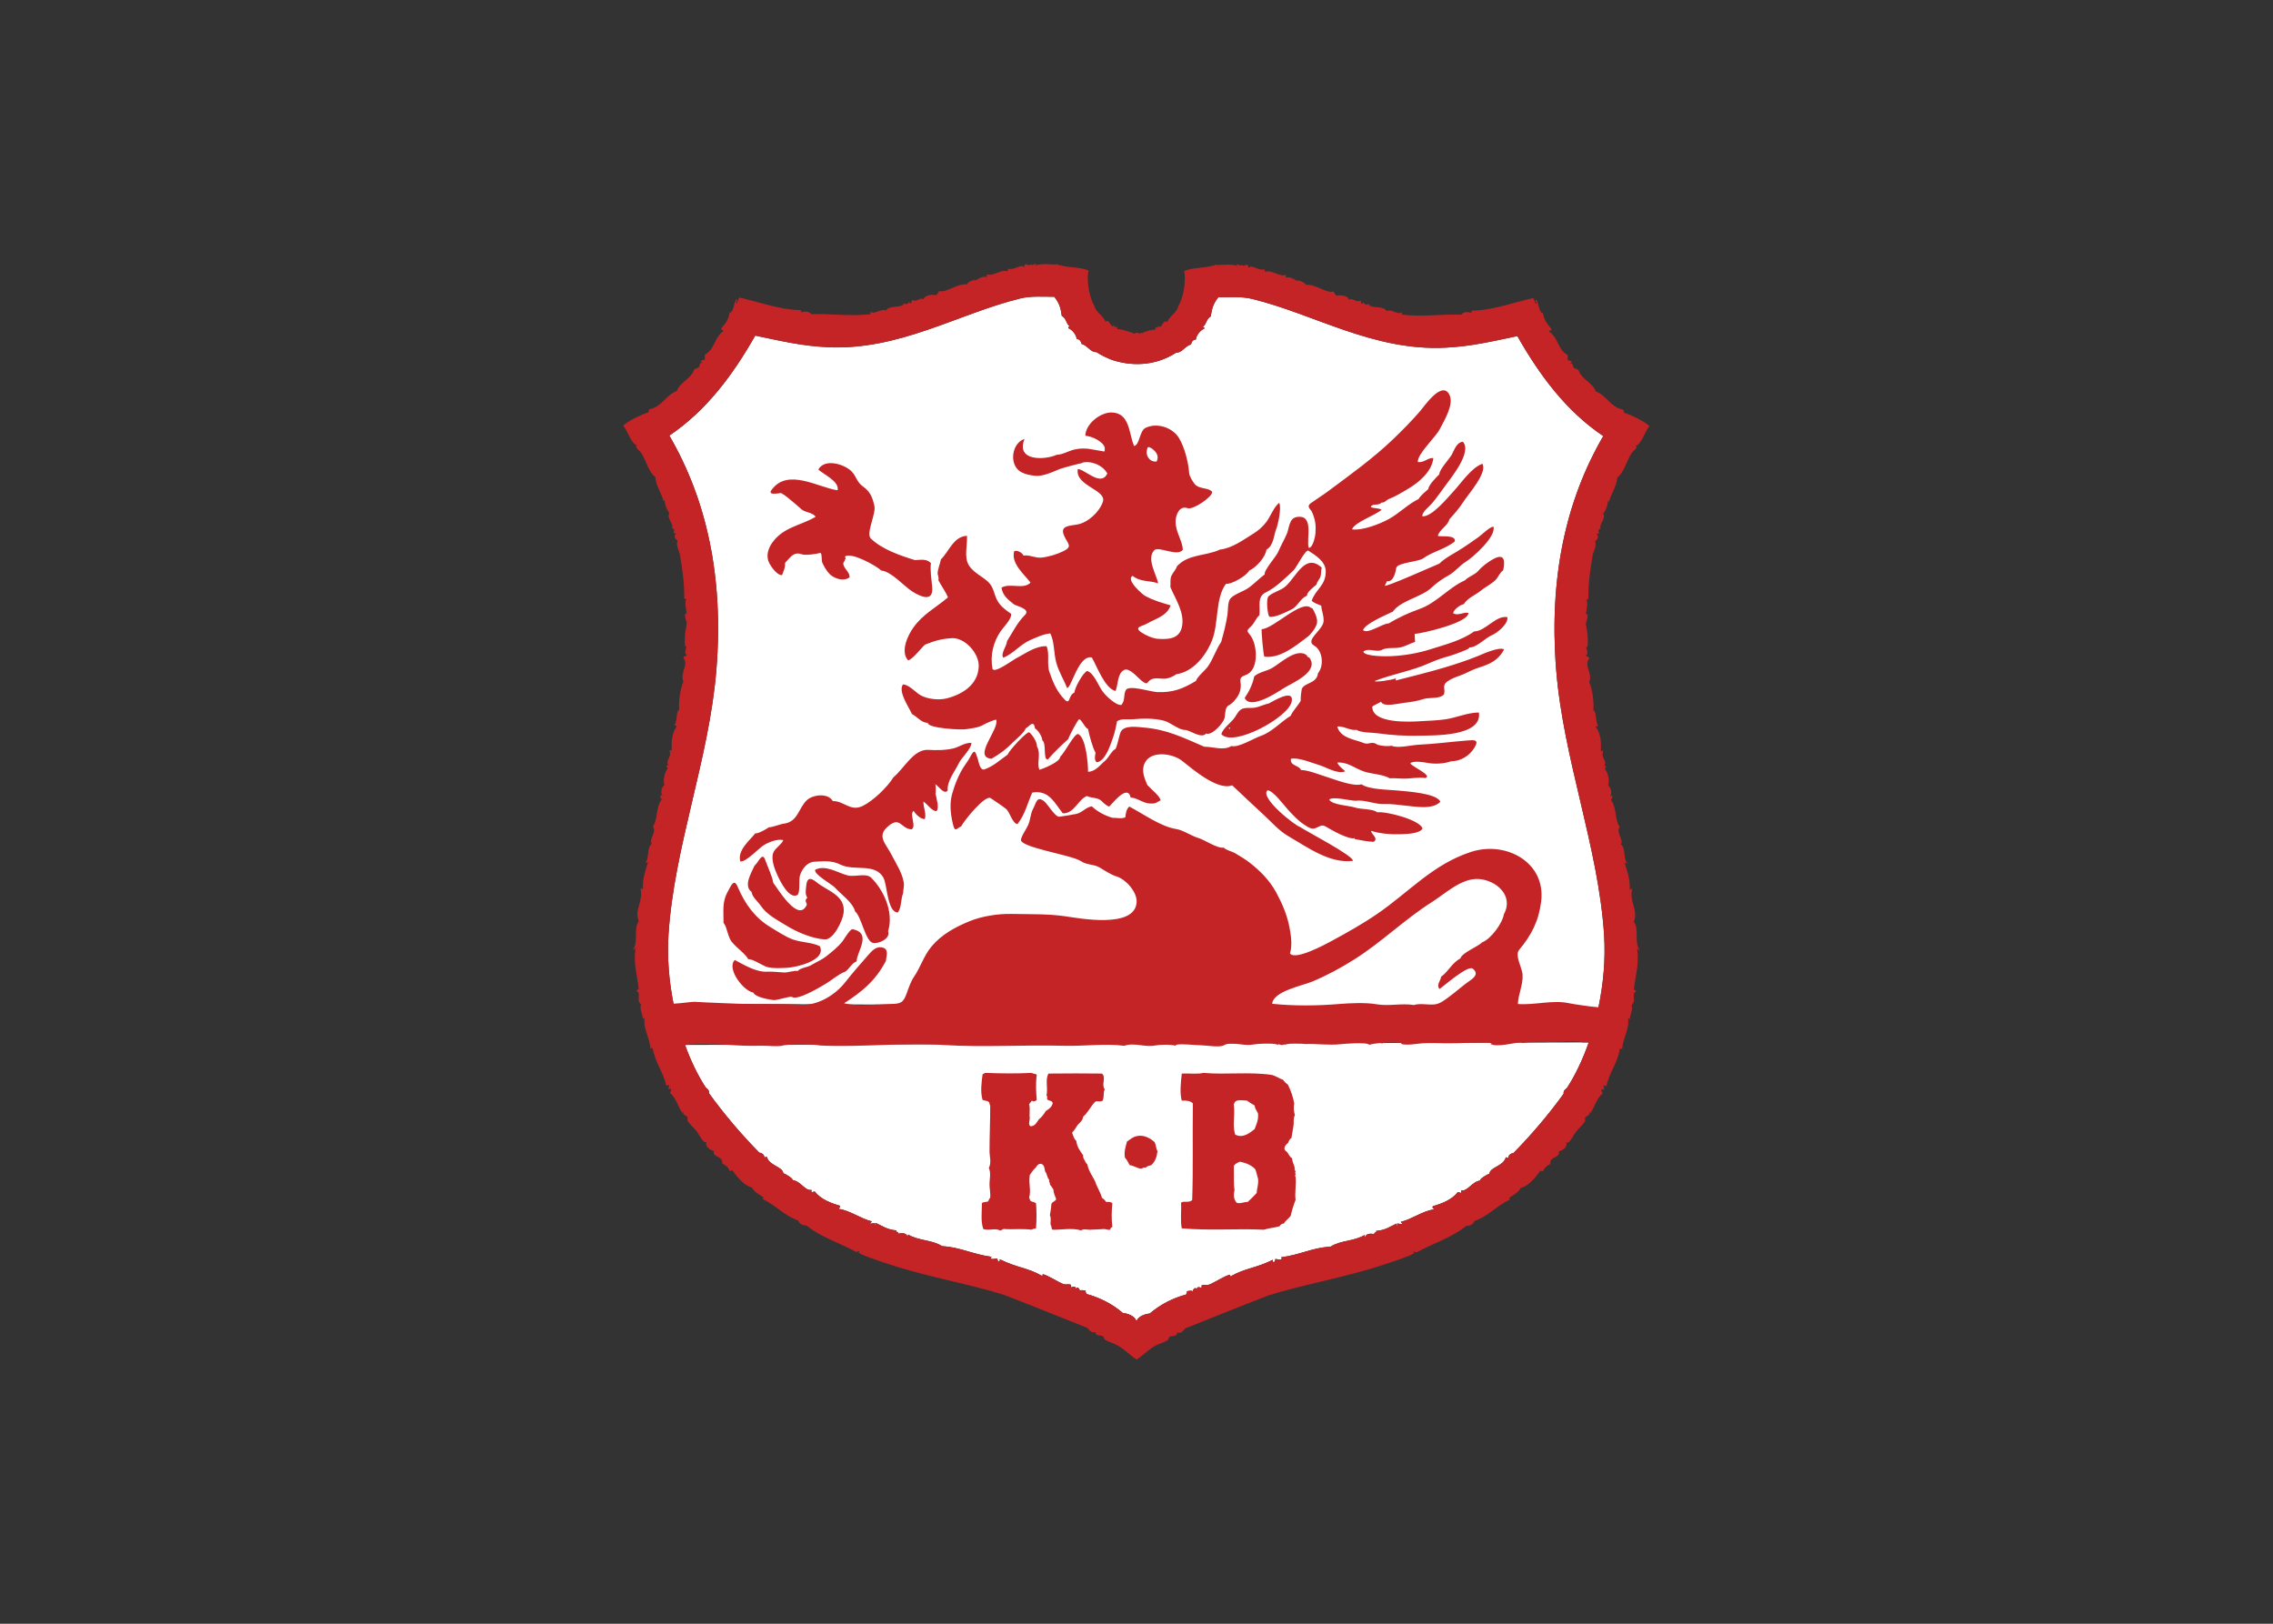 <svg clip-rule="evenodd" fill-rule="evenodd" stroke-linejoin="round" stroke-miterlimit="2" viewBox="0 0 560 400" xmlns="http://www.w3.org/2000/svg"><rect x="0" y="0" width="560" height="400" fill="#333333" stroke="none"/><g transform="matrix(.9 0 0 .9 54.474 -53.526)"><path d="m368.411 357.268c-.426.4-1.002.656-.904 1.58-3.936 5.502-9.041 11.492-13.795 16.283-.592-.049-1.465.619-1.357 1.357-.18-.119-.365-.236-.678-.227-.668 2.486-4.289 2.584-4.523 4.523-.588.07-2.797 1.506-2.486 1.809-2.348.363-3.414 3.035-5.201 2.713v.682c-.408.025-.479-.279-.906-.229-1.588 2.068-4.428 3.178-6.783 3.846-.455.461.098.443.225.902-3.023.373-6.166 2.758-9.043 3.393.08.297.398.357.449.68-.801-.199-.553-.029-1.355-.227v.68c-.264-.037-.191-.414-.225-.68-1.631.738-3.057 1.869-5.656 2.035.279.732-.73.172-.451.906-1.08-.271-2.256-.16-2.488.678-.217-.008-.174-.277-.225-.453-2.926 1.756-6.563 1.416-9.273 3.166-5.244.359-8.049 2.164-13.566 2.939.719.918-.939.531-1.586.453-.029.42-.146.756-.451.904-.262-.035-.191-.414-.225-.678-4.926 2.406-7.59 2.254-11.533 4.523-.219-.008-.176-.279-.227-.453-1.564.363-4.111 2.131-5.654 2.713-.875.328-2.504-.457-2.033.904-.533-.158-1.438-.518-1.359.453-.387-.83-.973-.188-1.131.451-.715-.311-.754-.049-1.582 0 .096.473-.156.6-.227.904-3.633.984-7.061 2.723-9.949 5.203-1.412.131-3.02.789-3.535 1.871-.061.016-.121.031-.205.027-.422-1.186-2.135-1.898-3.617-2.039-2.887-2.477-6.318-4.215-9.951-5.201-.07-.305-.322-.432-.226-.902-.828-.051-.867-.313-1.583 0-.158-.639-.742-1.283-1.13-.453.077-.971-.825-.611-1.357-.453.471-1.359-1.161-.574-2.036-.902-1.543-.582-4.09-2.352-5.652-2.715-.051.176-.006.445-.227.453-3.944-2.268-6.609-2.115-11.532-4.523-.036.266.038.641-.227.678-.304-.148-.422-.484-.452-.902-.643.078-2.302.465-1.583-.453-5.52-.777-8.323-2.58-13.568-2.941-2.711-1.75-6.348-1.41-9.271-3.166-.052.176-.007.447-.227.453-.232-.838-1.406-.949-2.488-.678.279-.732-.732-.174-.452-.906-2.597-.166-4.023-1.295-5.653-2.035-.036.266.039.645-.227.678v-.678c-.801.199-.555.029-1.357.227.055-.322.373-.381.452-.678-2.878-.635-6.021-3.021-9.045-3.393.126-.461.681-.443.226-.904-2.356-.668-5.195-1.775-6.784-3.846-.428-.051-.499.256-.904.227v-.678c-1.787.322-2.854-2.352-5.202-2.715.309-.301-1.9-1.738-2.488-1.809-.234-1.938-3.854-2.037-4.522-4.523-.312-.008-.497.107-.679.229.107-.738-.764-1.408-1.357-1.357-4.755-4.791-9.86-10.783-13.795-16.283.097-.926-.477-1.18-.904-1.582-2.123-3.248-4.054-7.219-5.661-11.639l247.381-.697c-1.665 4.754-3.708 9.025-5.964 12.475zm8.625-22.057-253.184-.983c-1.228-6.141-1.777-12.627-1.378-18.936 1.519-24.014 11.132-47.962 13.116-72.593 2.026-25.153-2.635-46.398-12.89-63.999 10.135-6.826 17.368-16.555 23.519-27.364 7.343 1.534 12.722 2.819 19.674 3.167 19.763.988 35.9-9.187 52.917-13.343 2.958-.722 6.274-.44 9.272-.452 1.265 1.622 1.759 2.883 2.035 5.201 1.389.823 1.175 2.29 2.262 2.939-.276.026-.536.068-.453.452 1.2.489 2.239 1.985 2.262 2.94 1.055.139 1.21.829 1.356 1.357 1.848.581 2.335 2.278 4.071 2.262 1.11.724 2.261 1.31 3.435 1.774-.004.019-.01.037-.014.056 5.885 2.203 12.664 2.05 18.408-1.693 1.734.017 2.223-1.681 4.072-2.261.145-.528.301-1.218 1.354-1.357.023-.955 1.063-2.452 2.264-2.94.082-.385-.176-.426-.453-.452 1.086-.649.873-2.117 2.262-2.94.275-2.318.77-3.58 2.035-5.201 2.998.011 6.313-.271 9.271.451 17.016 4.157 33.154 14.331 52.918 13.343 6.949-.348 12.33-1.632 19.674-3.167 6.152 10.81 13.385 20.538 23.518 27.363-10.254 17.601-14.914 38.847-12.891 63.999 1.986 24.632 11.598 48.578 13.119 72.592.418 6.605-.205 13.398-1.551 19.785z" fill="#fff" fill-rule="nonzero"/><g fill="#c52427"><path d="m223.275 353.705c-.33 2.588-.163 4.645 0 6.84-.268.287-.922.6-1.328.189-.223.348-.498.643-.76.949.355 1.332-.009 2.625.189 3.801-.041.828-.479 1.797.189 2.277 1.328-.064 1.697-1.088 2.279-1.898.803-.59 1.377-1.41 1.9-2.279.812-.518 1.63-1.031 1.899-2.092-.009-.875-1.163-.607-1.521-1.137-.104-.277.223-.982-.189-.953.492-2.111-.42-4.461.57-6.076 4.848-.037 10.235-.076 14.626 0 .78.604.501 1.723.38 2.85.018.615.099 1.168.382 1.518-.513.932-.074 1.916-.572 3.041-.36.336-1.255.137-1.898.189-1.336 1.197-2.029 3.039-3.42 4.18-.146 1.121-.92 1.613-1.52 2.277-.451.754-.918 1.49-1.52 2.09.268.873.533 1.748 1.139 2.279.21 1.756 1.106 2.822 1.9 3.99-.061.441.029.73.189.951.275.547.519 1.127.95 1.52.358 1.857 1.353 3.08 2.089 4.559.509 1.645 1.438 2.869 1.899 4.561.462.299.84.678 1.141 1.139.758-.061 1.402-.012 1.709.379-.203 2.178-.283 4.135 0 6.461-.279.162-.602.283-.57.76-.764.129-1.084-.182-1.709-.189-1.132.084-2.343.117-3.798.189-.883.041-1.848-.338-2.471.189-2.541-.779-5.527-.102-7.788-.189-.444-.189-.231-1.037-.569-1.332-.127-1.078.271-1.441-.191-2.658.117-.961.352-1.803.381-2.852.1-.85 1.074-.822 1.33-1.518-.375-.963-.732-1.822-.762-2.658-.324-.436-.56-.961-.949-1.332.094-.6-.342-.67-.188-1.328-.614-.527-.565-1.715-1.14-2.281-.133-.943-.252-1.902-1.141-2.088-1.012.002-1.146.879-1.709 1.328-.533.48-.863 1.164-1.33 1.711-.398 2.549.443 4.104-.189 6.27.035.152.189.189.189.379.08.873 1.281.617 1.709 1.139.172 1.926.182 4.496 0 6.84-.332.172-.947.066-1.139.381-2.576-.348-5.407-.02-7.409-.189-.696-.127-.729.41-1.33.379-1.281-.736-3.058.168-4.559-.379-.741-2.113-.38-4.645-.381-7.031.253-.506 1.271-.246 1.709-.57.222-.283.237-.775.57-.947.103-1.26-.16-2.354-.19-3.42-.049-1.693.479-3.277-.189-4.75.774-1.463.191-3.146.189-4.559-.006-4.223.197-8.127.19-12.539-.101-.15-.197-.307-.19-.57-.142-.807-1.228-.67-1.899-.947-.673-2.191-.285-4.877 0-7.031.154-.035.189-.189.379-.188.155-.037.19-.191.381-.191 4.504.17 8.377.209 12.728 0 .298.336 1.145.123 1.333.566z"/><path d="m291.095 373.652c-.104.922.756.889.949 1.518.35.475.576 1.074 1.141 1.33.047 1.154.588 1.82.76 2.85-.459.154.596.781 0 1.141.479.357-.176.666.189 1.141.23 1.891-.27 4.455 0 6.268-.531 1.371-1.004 2.795-1.33 4.369-.564.766-1.387 1.271-1.898 2.09-.564.07-.938.33-1.141.76-1.371.402-3.023.521-4.369.951-6.953-.381-14.688.313-22.416-.381-.434-1.975-.068-4.74-.189-7.029.65-.568 2.379.164 3.039-.76.287-8.422.063-16.695.189-26.406-.602-.664-1.691-.842-3.039-.758-.586-2.031-.277-4.834 0-7.408 1.912-.117 4.291.238 5.889-.191 6.078.557 12.801-.355 18.807.57 1.146.309 1.947.967 3.039 1.33.363.523.807.967 1.33 1.33.742 1.539 1.375 3.186 1.709 5.127-.199 1.229-.121 2.119.191 3.23-.514.887-.229 1.965-.381 2.85-.188 1.143-.387 2.271-.568 3.42-.561.199-.664.859-.951 1.328-.421.34-.819.701-.95 1.33zm-8.17-5.129c.422-1.229 1.023-2.268.949-3.99.02-.725-.875-1.307-.949-2.471-.752-.387-1.424-.852-2.09-1.328-1.764-.07-3.316-.537-3.607 1.139.381 3.023-.451 5.693.379 8.168 2.166 1.098 4.06-.535 5.318-1.518zm-1.898 19.946c.859-.789 1.684-1.611 2.469-2.471-.014-1.148.518-2.063.379-3.799-.271-.867-.438-1.838-.758-2.658-.99-1.102-2.459-1.721-4.18-2.09-.709.244-1.328.57-1.709 1.141.086 2.57-.115 4.721.191 6.646-.313 1.275-.246 2.52.568 3.42.825.43 1.991-.232 3.04-.189z"/><path d="m250.82 370.422c1.811-.412 3.721.715 4.752 1.709.338.74.377 1.777.76 2.471-.217 1.602-.594 2.744-1.709 3.799-.576.182-1.297.225-1.521.76-.633-.32-.646.121-1.328.189-1.188-.145-1.857-.805-3.041-.949-.424-.715-.781-1.496-1.33-2.09-.266-1.775.199-2.818.57-4.369.897-.557 1.591-1.321 2.847-1.52z"/><path d="m280.197 250.522c1.523 3.373 9-1.583 10.617-2.639 2.08-1.355 10.066-4.506 7.057-8.456-.414.126-.607-.653-1.098-.892-2.865-1.396-6.896 2.555-9.125 3.82-1.414.805-3.736 1.14-4.846 2.275-.424 2.147-1.391 4.091-2.605 5.892zm-63.254-25.689c.614.518 4.792 1.281 3.121 2.95-2.148 2.142-3.315 4.659-4.932 7.191 0 1.237-1.827 3.411-1.027 4.521 2.631-.981 4.652-3.619 7.328-4.795 1.683-.74 3.684-1.676 5.549-1.849 1.174 2.284.919 5.423 1.66 8.075.698 2.499 2.008 4.486 2.929 6.856 1.148.21 3.085-9.117 6.78-8.355 1.268 2.147 3.611 8.61 6.507 9.177.707-1.729.467-4.793 2.332-5.746 1.43-.732 3.621 1.992 4.652 2.826 2.178 1.766 1.354.213 3.084-.367 1.008-.337 2.219-.049 3.254-.073 1.348-.033 2.59-.704 3.322-1.228 4.535-.631 8.139-5.074 9.803-9.376 1.801-4.664.82-11.405 3.756-15.35 1.543.166 5.59-2.158 6.371-3.63 1.916-.853 4.443-3.632 4.727-5.753 1.975-1.033 1.977-3.919 2.676-5.651.537-1.327 1.475-5.828.816-7.156-1.428 1.066-2.438 3.815-3.559 5.293-.949 1.248-2.195 2.334-3.496 3.131-2.803 1.717-5.721 3.966-9.178 4.383-3.814 1.812-8.686 1.159-11.781 4.589-.213.859-1.064 1.667-1.48 2.555-.445.953-.18 2.085-.299 3.13 1.494 3.478 4.033 7.171 3.137 10.996-.76 3.234-3.781 3.338-6.576 3.148-1.398-.096-3.436-1-4.529-1.771-2.125-1.496.262-1.629 1.529-2.373 2.271-1.338 5.488-2.028 6.508-5-2.535-.766-4.582-1.299-6.986-2.604-.646-.35-5.402-4.392-3.426-5.478 2.227 1.764 4.621 1.183 6.988 2.055-.396-2.359-3.301-6.778-1.037-9.091 1.148-1.175 6.469 1.963 7.818-.156-.189-2.567-1.961-4.751-2-7.593-.023-1.704.953-4.594 3.328-3.737 1.455.524 6.904-3.183 6.684-4.491-1.006-1.21-3.496-.652-4.744-2.082-.535-.615-1.504-2.228-1.555-3.055-.203-2.947-1.256-7.077-2.787-9.595-1.771-2.906-6.109-4.302-9.201-2.733-1.594.81-1.58 4.698-3.084 4.931-1.447-3.302-1.1-9.035-6.084-9.176-3.092-.088-7.181 3.074-7.27 6.368 1.813.131 4.911 1.571 5.342 3.288-.109.288.111.827-.137 1.027-3.08-.432-4.985-1.251-8.15-.548-1.609.358-3.258 1.423-4.863 1.438-3.303 1.491-11.292 1.813-8.836-4.314-2.448.755-3.476 3.824-3.014 6.027.653 3.121 3.169 3.706 5.807 4.039 2.194.277 4.912-1.064 6.864-1.847.732-.294 5.904-1.663 5.89-1.575-.11-.018.214.038.207-.137 2.347-.662 5.648.599 6.916 2.945-1.761 3.729-6.09-1.167-8.08-1.233-.846 4.63 7.957 5.67 6.867 8.949-.926 2.779-4.06 5.702-6.996 6.229-2.343.42-4.859.331-3.594 3.134.985 2.187 2.4 2.877-.211 4.169-1.763.871-4.07 1.556-6 1.765-1.68.183-3.373-.84-4.93-.547-.307-.786-1.673-1.548-2.535-1.234-1.001 3.379 2.826 6.431 4.453 8.63-1.912 1.994-5.589-.009-7.945 1.37.335 2.229 1.784 3.217 3.317 4.514zm36.482-42.091c.082-.316.092-.771.338-.863.293-.111.861.202 1.367.631.855.725 1.715 1.834.959 3.288-2.182.197-2.971-1.922-2.664-3.056zm64.58 162.231c-.02-.021-.055-.037-.092-.051-.092.006-.18.014-.268.02-.031.023-.049.055-.053.102.112.114.355.061.413-.071zm-40.504-89.156c-.838 1.326-3.416 3.106-3.674 4.637 3.279 3.629 18.453-4.657 19.248-8.973.676-3.666-5.098-.042-6.303.549-1.953.437-2.996 1.277-5.086 1.215-2.689-.081-2.923.58-4.185 2.572zm-1.342 3.129c-.279.078-.34-.209-.207-.342.313-.083.204.249.207.342zm-136.163 58.564c1.169 1.443 3.471 2.992 4.315 4.52 1.302-.117 3.827 1.771 5.219 2.145 1.619.436 3.628.277 5.365.209 2.221-.082 10.928-1.965 9.005-5.916-2.097-1.068-5.122-1.016-7.396-1.85-2.038-.746-4.353-2.289-6.23-3.428-4.054-2.461-6.802-6.203-8.701-10.613-1.088-2.816-1.763-1.164-3.039 1.256-1.415 2.682-.964 5.234-1.002 8.197 1.157 1.574 1.13 4.109 2.464 5.48zm207.872-84.179c1.5-.613 4.563-3.139 4.246-4.932-3.18-.591-6.002 3.904-9.109 3.904-3.262 2.42-7.982 3.616-11.771 4.831-3.545 1.137-7.338 1.788-11.135 1.956-1.01.046-6.998.127-7.436-1.238 1.455-1.199 3.584.32 5.146-.519 1.26-.675 3.186-.381 4.605-.58 1.65-.233 2.924-1.134 4.428-1.573-.035-.102-.098-2.228-.139-2.191 1.912-.096 14.861-3.022 14.725-5.754-1.311-.309-2.953.928-4.178.068.168-.998 2.006-2.331 2.945-2.466.891-1.614 3.232-2.53 4.598-3.656 1.291-1.064 2.918-1.809 4.102-2.988.678-.677 1.229-2.115 2.055-2.602.514-2.207.609-4.902-2.668-3.115-1.387.755-3.086 2.015-4.076 3.178-1.041 1.219-2.641 1.549-3.736 2.677-4.488 1.998-7.738 6.195-12.5 7.863-2.688.941-5.883 2.396-8.32 3.918-1.607-.08-5.682 3.02-7.055 1.85.529-1.803 6.488-4.245 8.152-5.069 2.164-3.096 7.924-3.966 10.684-6.643 1.227-1.191 3.018-2.423 4.574-3.281 1.82-1.001 3.039-2.71 4.771-3.764 1.777-1.081 8.363-6.833 7.504-9.599-1.113.165-3.045 2.119-3.975 2.808-1.447 1.073-2.896 2.002-4.381 3.014-1.965 1.334-4.779 2.638-6.441 4.315-1.393.575-14.922 6.616-14.93 6.027-.029.081.543-1.005.596-1.228-.016-.004-.031-.002-.049-.006.049-.053.061-.043.049.006 1.914.35 2.428-2.889 2.553-3.704.543-1.393 6.029-1.573 7.342-2.524 2.598-1.88 6.1-2.526 8.688-4.667.322-1.935-4.029-1.139-4.658-1.507.469-1.796 2.742-2.706 3.152-4.52 1.236-1.351 2.777-3.108 3.803-4.735 1.295-2.054 6.707-8.03 5.236-10.47-3.008 1.048-5.865 5.375-8.014 7.671-1.574 1.688-5.846 6.938-8.424 6.713-.055-1.277 1.85-2.596 2.604-3.494 1.289-1.537 2.531-3.287 3.711-4.918 1.611-2.23 7.35-9.169 4.783-12-1.719.148-2.33 2.238-3.016 3.494-.627 1.148-3.502 4.201-3.426 5.411-.805.797-2.947 2.916-3.012 4.041-.85.757-2.1 1.749-2.674 2.74-2.865 1.355-5.33 3.944-8.148 5.479-2.506 1.365-7.281 3.216-10.066 2.809.727-1.963 6.225-3.754 8.08-5.342-.682-.57-2.617-.348-2.945-.823.617-1.092 2.01-.139 2.945-1.164.854.114 1.287-.684 1.986-.959 1.939-.763 3.586-1.789 5.42-2.885 2.832-1.689 6.438-4.7 6.771-8.348-1.57-.104-2.514 1.362-4.246 1.096-.166-2.236 4.854-6.729 6.014-9.012 1.145-2.255 3.906-6.671 2.686-9.291-2.006-4.308-7 3.147-8.152 4.468-2.244 2.576-4.627 5.004-7.17 7.452-5.559 5.348-11.879 9.872-18.059 14.463-1.535 1.139-3.086 2.078-4.602 3.173-1.451 1.048.209 1.815.379 2.582.877 2.103 1.045 3.462.875 5.742-.057.784-.715 3.967-1.834 3.916-.771-2.249 1.674-9.341-3.355-8.425-2.031.371-2.01 3.096-2.648 4.595-.709 1.662-1.65 3.254-2.361 4.931-.604 1.411-3.959 4.991-3.689 6.159-1.648 1.24-2.953 2.686-4.654 3.837-1.23.833-4.053 1.724-4.863 2.943-.625.937-.523 3.274-.686 4.314-.406 2.571-.994 4.825-1.713 7.397-1.424 2.082-2.143 4.531-3.561 6.618-.822 1.212-2.898 2.765-3.357 4.067-3.619 2.176-6.418 3.247-10.693 3.038-1.727-.084-7.592-2.019-8.463-.573-.762 1.262-.111 2.83-1.254 4.109-1.574.119-4.223-2.521-5.069-3.63-1.191-1.558-2.313-4.964-4.248-5.685-1.134.322-3.584 4.82-3.491 5.891-2.066.889-.845 4.294-3.466 1.1-1.751-2.134-2.513-4.167-3.413-6.713-.766-2.162.117-5.083-.793-7.059-3.151-.043-5.707 1.993-8.358 3.34-.862.438-6.017 4.3-6.436 2.824-.672-3.574.168-7.243 2.265-10.289.823-1.196 2.96-3.232 2.871-4.711-1.065-.726-2.471-1.7-3.386-2.982-1.11-1.556-1.169-3.098-2.01-4.595-1.289-2.298-4.565-3.156-6.165-5.655-1.466-2.29-.389-5.542-.562-8.137-3.695.144-4.983 4.419-7.123 6.438-.213 1.229-.997 2.868-.89 4.11.215.529.284 1.077.206 1.644.755 1.467 2.025 3.162 2.603 4.658-3.381 2.888-6.817 4.535-9.516 8.324-1.484 2.086-3.591 6.557-1.375 8.936 1.458-.521 3.397-3.234 4.59-4.314 2.711-1.066 4.389-1.598 7.328-1.781 3.573-.219 7.561 4.119 7.397 7.809-.223 4.976-4.533 7.592-8.751 8.667-2.098.535-5.058.243-7.007-.763-1.391-.717-3.366-3.077-4.996-3.043-1.386 2.031 1.74 6.326 2.467 8.082 1.441.745 2.748 2.52 4.315 2.398 0 1.558 9.096 1.965 10.341 1.781 1.581-.235 3.632-.414 4.984-1.268.432-.272 3.142-1.479 3.441-1.336.868 2.674-6.567 10.219-1.301 10.685 2.323-1.356 3.962-2.534 5.877-4.499.453-.463 3.606-3.111 3.437-3.857.678.041 2.234-2.771 2.604.069.756.276 2.055 2.384 1.986 3.219 1.251.856.117 5.302 1.507 5.274 1.635-1.906 3.862-4.026 5.616-5.617.085-.506 2.653-5.502 3.014-5.41.693.176 1.527 2.375 2.396 2.671.361 1.769 1.191 4.962 2.055 6.507-.094.659-.52 2.346.48 2.602 2.4-.623 3.658-4.986 4.343-6.902.475-1.314.801-2.949 1.066-4.33 1.217-.83 2.941-.422 4.307-.543 2.697-.24 5.893-.314 8.57.406 1.746.469 3.949 2.512 5.721 2.512 1.283 0 4.473 2.551 5.785.982 1.596.646 4.525-2.715 4.975-4.021.369-1.07.029-3.071 1.215-3.691 1.021-.531 1.732-1.412 2.373-2.355.748-1.107 1.066-2.521.854-3.888-.291-1.874.715-1.587 2.025-2.358 2.971-1.746 2.525-7.852.82-10.33-1.021-1.48-1.445-1.311-.033-2.611 1-.924 1.398-2.315 2.361-3.141.305-2.371-.76-5.025 1.77-6.244 2.773-1.336 5.357-3.954 7.594-6.055.758-.714 3.139-5.587 3.992-5.373 1.947 1.267 4.787 2.935 4.795 5.686.004 3.962-2.721 4.791-3.836 8.013.369.568 1.918 1.087 2.604 1.369.094 1.427.736 2.714.65 4.25-.137 2.461-5.277 5.188-2.582 6.695 2.338 1.312 2.762 5.537 1.041 7.548-.322 2.942-3.83 2.53-4.453 4.384-.127.623-.334 2.328-.273 3.15-.76 1.4-2.143 2.707-2.738 4.109-2.777 1.734-5.137 4.484-8.289 5.553-1.676.568-6.094 3.284-7.943 2.734-2.152 1.353-5.074.159-7.398.205-5.674-2.433-10.199-4.747-16.594-5.266-1.662-.135-5.457-.779-6.352 1.279-.371.854-1.021 4.408-1.506 4.672-.803.256-1.801 2.346-2.668 3.078-1.466 1.232-2.617 3.002-4.73 3.088.033-1.945-.55-9.492-2.74-10.344-1.121-.043-3.729 5.301-4.861 6.164.018 1.469-4.555 3.281-5.686 3.629-.852-1.666.492-4.32-.686-6.369 0-1.264-1.144-3.041-2.082-3.861-.574-.502-5.693 5.103-5.931 6.054-2.112 1.493-3.891 3.188-6.352 4.06-1.261.445-1.615-2.176-1.867-2.896-.671-1.915-.788-2.966-2.088-.468-.464.895-1.096 1.721-1.606 2.492-1.472 2.223-2.602 5.029-3.317 7.623-.738 2.679-.414 5.478.195 8.106.597 2.574.933 1.354 2.296.74.671-1.408 6.568-8.79 8.108-7.695 1.445 1.027 2.858 1.869 4.202 2.957.977.789 1.736 4.029 3.101 4.121 2.079-2.662 2.659-5.559 4.041-8.63 4.588-.775 6.064 2.8 8.355 5.685 3.112.125 4.203-3.783 6.576-4.728 1.361.636 3.148.305 4.213 1.517.271.309 1.503 1.404 1.933 1.33.313-.053 5.014-6.517 5.84-2.435 1.744.027 3.359 1.534 5.229 1.626 1.77.086 1.729-.223 2.99-.871-.154-1.149-2.83-3.255-3.629-4.179-.84-1.926-1.705-4.035-.717-6.037 1.748-3.546 7.668-2.604 10.215-.602 2.811 2.211 9.777 8.277 13.719 6.707 2.852 2.67 5.629 5.362 8.441 7.913 2.262 2.051 4.277 4.477 6.902 5.992 5.041 2.91 11.334 7.592 17.67 6.779.627-1.184-13.219-8.367-14.383-9.246-1.488-.434-11.154-8.065-8.973-10.069 1.549.031 4.465 4.056 5.484 5.159 1.412 1.525 2.912 3.184 4.652 4.295.961.611 2.002 1.418 3.232.816 1.822-.889 1.717-.867 3.615.246 1.162.678 5.529 3.098 6.988 2.566-.039.141-.205.135-.068.273 1.697.328 3.369.674 5.137.754 1.51-.871-.623-2.086-.686-3.014 2.434.773 5.461 1.025 8.082.928 1.449-.057 5.18-.096 6.027-1.545-.727-2.473-10.264-4.799-12.396-4.451-1.305-1.041-4.471-.74-6.221-1.346-1.379-.477-6.051-.664-6.93-2.08.609-1.124 6.26.381 7.314.25 2.496-.313 5.26 1.045 7.754.916 1.883-.096 3.877.244 5.797.426 2.766.26 7.41 1.176 9.545-1.043-.885-2.374-9.369-2.847-11.459-3.071-2.625-.283-8.004-.221-10.117-1.725-2.311.662-7.025-1.232-9.244-1.916-2.166-.664-5.379-2.006-7.33-1.986-.52-1.379-3.082-1.068-2.74-3.083 1.973-.47 5.969 1.204 7.877 1.78 1.852.559 4.984 2.543 6.984 1.645-.68-.666-1.725-1.313-2.189-2.396 2.949-.182 4.857 1.648 7.334 2.463 2.191.721 5.02.717 7.049 1.852 1.285-.072 2.508.055 3.625.088 1.859.057 4.355-.475 6.1-.156 2.141-.699-3.838-3.191-4.107-4.041.779-.77 3.719-.295 4.518-.137 2.021.398 4.715.291 6.645-.412 2.648-.012 5.053-1.518 6.383-3.708 1.426-2.351-.121-2.126-2.066-1.976-4.4.342-8.766.948-13.25 1.15-1.813.081-5.734 1.076-7.367.287.105-.012.256.025.275-.068-1.201.3-2.92.143-4.109-.205-1.621-1.191-2.361.118-3.775-.471-2.422-1.01-6.406-1.293-7.252-4.529 1.662-.203 3.779 1.249 5.205.891 1.391.869 4.232.739 5.822.959 3.744.52 7.459.77 11.289.669 3.803-.099 17.463.338 16.449-6.354-3.082.026-6.08 1.396-9.039 1.85-2.352.356-4.74.391-7.125.547-2.922.193-13.17.652-13.012-4.041.131-.167 2.496-1.297 2.396-1.301.629 1.598 4.803.449 6.428.283 1.688-.172 3.598-.484 5.184-1.024 1.588-.542 4.467.1 5.648-1.313.369-1.559-.607-2.424.865-3.475.986-.702 2.125-1.162 3.262-1.548 1.775-.603 3.383-1.624 5.131-2.181 3.311-1.057 5.508-1.99 7.18-5.057-1.418-.83-6.049 1.35-7.365 1.881-2.965 1.199-5.893 2.134-8.93 3.056-4.404 1.337-9.156 2.448-13.361 3.556-.158-.047.18-.521-.139-.547-.658.373-5.873 1.153-5.615.686 4.91-1.939 10.098-2.706 14.99-4.92 1.818-.82 3.646-1.426 5.488-1.93.877-.24 5.039-1.701 5.412-2.193-.074-.016-.164-.111-.068-.136 1.978.15 4.496-2.645 6.23-3.356zm-48.013-13.835c.168-1.002.949-1.418 1.174-2.525.143-.705.041-1.484.264-2.132-4.422-4.04-6.852 2.238-9.717 4.962-1.41 1.342-3.521 1.646-4.869 2.914-.658.617-.324 4.622.203 5.548 1.471.391 4.85-1.352 6.199-2.021 1.582-.784 2.398-3.125 4.213-3.732-.42-.697 2.109-2.705 2.533-3.014zm-117.189 94.588c1.409-5.104-1.273-10.924-4.657-14.314-1.477-1.482-4.437-.141-6.506-.686-2.792-.734-5.984-2.949-8.836-1.574-.73 1.096 4.651 4.123 5.262 4.814 1.641 1.855 4.969 4.088 5.628 6.623 1.776 1.498 2.79 8.145 4.868 8.609 1.518.34 4.866-1.146 4.173-3.131.036-.07-.039-.193.068-.341zm19.239-45.632c.736-1.576 3.445-3.95 3.5-5.602-1.487-.268-3.448 1.104-4.837 1.446-2.289.564-4.699.552-7.037.427-3.976-.212-6.628 5.184-9.495 7.512-1.606 2.67-5.528 6.427-8.399 7.835-3.375 1.658-5.117-1.398-8.177-1.326-1.365-2.356-5.624-1.741-7.206-.17-2.178 2.162-2.405 5.793-6.063 6.324-1.478.211-2.771.906-4.264 1.035-.663.463-2.885 1.77-3.7 1.645-1.547 1.967-4.938 4.598-4.108 7.672 1.522.301 5.146-3.68 6.507-4.486 1.338-.793 3.623-1.736 5.273-1.336-.442 1.211-2.242 2.162-2.74 3.424-.72 1.828.417 4.662 1.188 6.313.659 1.412 3.126 6.604 5.457 5.262.785-.922.262-4.041.657-5.32.544-1.758 1.91-3.666 4-3.768 2.352-.115 4.677-.416 7.021.768 3.825 1.934 9.693-.604 11.895 3.779.968 1.924 1.021 9.361 3.892 9.336 1.056-1.494.721-3.563 1.438-5.275-.018-1.002.36-1.924.137-3.08-.531-2.762-2.063-4.957-3.272-7.342-1.645-3.242-4.321-5.215-.794-8.047 3.169-2.547 3.308.863 6.257 1.006 1.39-.895-.747-4.236.548-5.068.463.877 2.106 2.48 3.083 2.191.405-1.617-.47-3.127-.411-4.727.954.545 2.377 2.699 3.561 2.604.848-.828.015-3.303-.213-4.669-.023.211-.046.133-.054-.502.001.143.022.311.054.502.047-.457.083-2.283-.087-2.672-.038-.02-.075-.045-.111-.059.043-.035.08-.01.111.059.937.527 2.383 2.947 3.382 1.723-.26-2.595 2.004-5.271 3.007-7.414zm-51.019-60.463c-1.155 1.598-1.819 3.784-.818 5.654.541 1.009 2.125 3.338 3.489 3.25.309-.86.934-2.086.822-3.356 1.529-1.519 2.284-3.161 4.647-2.329.979.344 4.123-.124 5.079-.411.523.763.109 1.94.523 2.813.487 1.023.884 1.693 1.562 2.566 1.18 1.518 4.024 2.656 5.858 1.333.034-1.333-1.133-2.038-1.586-3.17-.51-1.273.549-1.024.218-1.83.129.029.124.196.341.137-.087-.278-.2-.531-.205-.89 1.919-1.139 8.531 2.588 9.932 3.903 2.634.166 6.255 4.32 8.427 5.693 2.103 1.331 5.886 3.223 5.477-1.241-.172-1.878-.615-4.644-.343-6.507-1.202-1.215-2.578-.892-4.383-.821-3.994-1.219-8.987-2.937-12.056-5.891-1.459-1.404 1.473-6.743.959-8.973-.511-2.224-1.094-3.875-3.11-5.273-1.665-1.155-1.81-2.733-3.051-4.066-1.86-1.996-7.403-3.789-9.181-.592 1.355 1.321 5.822 3.204 5.274 5.685-5.281-.736-13.733-6.248-18.134-.023-1.078 1.523 2.145.789 2.654.777 1.33.722 2.303 1.658 3.443 2.583.72.585 1.437 1.249 2.162 1.88 1.046.91 3.129.845 3.847 2.043-4.196 2.482-8.721 2.73-11.847 7.056zm134.723 31.233c4.439.543 8.643-3.077 11.75-5.391.959-.714 2.01-2.144 2.467-3.234.422-1.005.107-2.147-.311-3.104-1.004-2.305-1.045-1.378-1.166-1.627-2.574-2.372-10.246 5.702-13.494 5.822-.137.232.435 7.268.754 7.534zm-134.449 61.917c-.298-1.904-1.561-4.402-2.203-6.27-.835-2.43-1.894.785-2.934 1.543-.762 1.783-3.154 5.473-.822 7.193.225 1.488 1.655 2.523 2.43 3.664 1.774 2.613 4.489 3.93 7.101 5.551 2.879 1.789 7.168 3.594 10.509 3.787 2.38.137 4.896-5.053 5.165-7.25.596-4.869-4.483-5.998-7.464-8.447-1.497-1.23-2.573-1.318-2.77 1.018-.087 1.033-.405 2.299.303 3.252-.42.348-.557.781-.411 1.301.009-.127.045-.229.137-.273-.173.463.122.467.137.891-2.302 5.286-8.126-4.699-9.178-5.96zm21.712 12.67c-.727-.059-2.354 2.797-2.794 3.35-1.227 1.541-2.826 2.803-4.397 4.049-1.327 1.055-2.809 1.615-4.278 2.504-.835.504-2.971.709-3.53 1.537-.924-.203-2.74.463-3.767.412-1.448-.066-3.153-.305-4.551-.221-3.042.186-6.303-1.807-8.941-3.205-2.361 2.387 2.439 8.564 5.068 8.904.576 1.346 4.271 1.893 5.484 2.072.997.148 4.6-1.189 5.131-.84 1.562 1.027 7.908-2.848 9.29-3.67 1.603-.957 3.558-2.684 5.231-3.248 1.1-.672 1.931-2.514 3.15-2.809-.072-2.521 4.37-7.74-1.096-8.835zm213.405-11.043c-.365-.064-.389.215-.678.229.121-2.785-.541-4.645-1.359-7.24.102-.336.291.09.682 0-1.156-1.182-.316-4.357-1.811-5.199 1.082-.965-1.463-3.289-.227-4.75-1.436-1.713-.727-5.281-2.486-7.463.564-.211.736-1.54-.227-.905.723-.709.33-2.432-.453-2.939.371-1.152.068-3.332-.904-4.523.096-.6.857-.764-.225-.904 1.076-1.373-1.078-2.029-.229-4.07h-.678c.205-2.634-.162-5.022-1.355-6.559.033-.264.412-.189.678-.226-.873-1.204-.479-4.186-1.357-4.296.207-2.113-.23-5.847-1.131-7.689 1-2.656-1.564-4.494 0-6.559-.021-.58-.883-.322-.904-.904.672-.033.354-1.312 0-2.262.744.717.473-2.396.451-3.166-.02-.842-.375-2.196-.451-2.939-.07-.674.439-1.29.451-2.487.008-.489-.426-.295-.451-.452-.031-.189.816-3.854 0-3.619.166-.211.41-.342.678-.451-.076-4.295.533-8.087 1.131-11.76.221-1.364 1.238-2.686.68-4.07.572-.091 1.219-1.506.451-1.81.037-.265.412-.191.68-.226-.275-.649-.33-1.246.451-1.357-.723-.911 1.564-2.899.678-4.071.934-1.386 1.039-2.007 1.357-3.618.221.007.176.277.229.452.297-1.928 2.102-4.233 2.26-6.784 1.699-1.075 2.527-4.473 3.844-6.558.512-.81 2.043-1.619 1.131-2.035 1.729-.551 2.652-4.303 3.846-5.428-1.445-1.353-4.77-2.95-6.787-3.618-.416-.034-.137-.766-.449-.904-3.455-.653-4.496-3.893-7.463-4.976-.973-2.572-3.885-3.203-4.75-5.88-.43-.097-.568-.487-1.131-.452-.51-.319-.186-1.473-1.131-1.356.006-.221.277-.176.453-.226-.279-.785-.658-.417-1.131-.678v-1.357c-2.771-1.475-2.66-4.887-4.977-6.332-.279-.732.732-.173.451-.905-1.178-1.344-2.021-2.487-2.26-4.296-1.088.129-1.096-2.634-1.809-3.619-.664.192.295.57 0 1.131-.506-.323-.432-1.228-.904-1.583-4.281.889-11.367 3.436-16.51 3.392-.469.126-.479.353-.225.679-.928-.223-1.965-.596-2.939.452-5.896-.171-10.348.661-16.283 0 .271-.297.088-.355 0-.678-.615 1.019-3.477-1.236-4.07-.227-.881-1.776-4.479-.541-4.975-2.035-.313.313-1.363.216-1.357-.453-.244.056-.152.45-.453.453-.42-.035-.137-.766-.451-.905-1.398.632-1.918-.893-3.168-.227.023-1.064-2.449-1.427-3.164-1.131-.689-.064-.648-.86-1.131-1.13-1.717.606-4.938-2.145-7.463-1.809-.42-.764-1.115-.902-2.262-1.357.006.22.277.176.453.226-.957.349-1.859-1.304-3.617-.904-.338-.099.086-.289 0-.678-2.047.496-3.943-1.459-5.654-.904-.266-.037-.193-.413-.229-.679-1.539.565-3.547-1.407-4.295-.452-.266-.037-.189-.412-.227-.678-.744-.364-1.6.787-1.582-.226-.314.754-.83.04-1.584 0 .043.184.227.226.227.452-1.617-.545-3.783-.293-5.652-.226-.137-.421-.838.371-1.199.174-2.738.792-4.945.378-7.717 1.434.52 1.9.061 6.783-1.488 9.473-.664 2.253-2.25 2.521-3.164 4.523-1.299-.969-1.375 2.424-2.49.904.27 1.377-1-.188-.678 1.131-.586.033-1.033.1-1.467.2-.52.121-1.02.292-1.707.514-.123.085-.242.176-.34.278-.066.002-.152-.038-.24-.093-.234.073-.488.15-.768.232-.002-.049-.008-.087-.016-.127-.178-.004-.385-.101-.584-.202-.32.148-.703.401-.984.329.008-.065.01-.119.01-.167-.135-.041-.266-.08-.393-.118-1.889-.575-2.477-.899-4.033-.985.322-1.319-.947.246-.68-1.131-1.113 1.52-1.189-1.874-2.486-.904-.917-2.001-2.502-2.269-3.167-4.522-1.549-2.691-2.009-7.574-1.488-9.474-2.771-1.055-4.978-.642-7.718-1.434-.359.198-1.061-.595-1.197-.173-1.869-.067-4.035-.319-5.652.226-.001-.227.184-.269.227-.452-.756.041-1.271.754-1.584 0 .017 1.013-.838-.137-1.582.226-.036.266.038.642-.228.679-.747-.955-2.754 1.018-4.296.452-.036.266.039.642-.226.679-1.711-.555-3.609 1.4-5.654.904-.088.389.336.58 0 .678-1.761-.399-2.661 1.253-3.618.904.175-.05.446-.006.453-.226-1.147.455-1.843.592-2.262 1.357-2.526-.335-5.745 2.416-7.462 1.81-.484.27-.442 1.066-1.131 1.13-.715-.297-3.188.067-3.166 1.131-1.247-.667-1.766.858-3.166.226-.313.139-.035.87-.452.904-.299-.002-.207-.396-.453-.452.007.668-1.047.766-1.357.452-.496 1.495-4.094.26-4.976 2.036-.593-1.011-3.455 1.246-4.07.226-.088.322-.272.381 0 .678-5.937.661-10.387-.171-16.282 0-.977-1.048-2.012-.675-2.941-.452.254-.326.245-.552-.226-.679-5.143.044-12.229-2.502-16.508-3.392-.473.356-.397 1.261-.905 1.583-.294-.562.664-.939 0-1.13-.713.984-.723 3.748-1.809 3.619-.238 1.81-1.082 2.953-2.262 4.296-.279.731.732.173.452.905-2.315 1.445-2.205 4.857-4.975 6.333v1.356c-.474.262-.851-.106-1.131.679.176.05.446.006.452.226-.945-.116-.62 1.038-1.131 1.357-.562-.035-.699.355-1.13.452-.866 2.677-3.777 3.308-4.749 5.88-2.966 1.083-4.01 4.322-7.462 4.975-.314.139-.034.871-.453.904-2.016.668-5.34 2.266-6.784 3.619 1.191 1.125 2.115 4.876 3.845 5.428-.913.417.619 1.226 1.13 2.035 1.315 2.084 2.144 5.484 3.844 6.559.159 2.551 1.961 4.855 2.261 6.784.051-.176.006-.446.227-.453.319 1.61.425 2.231 1.356 3.619-.886 1.171 1.402 3.16.678 4.07.783.111.728.708.453 1.357.267.035.642-.039.678.226-.767.303-.12 1.718.453 1.81-.56 1.384.456 2.706.678 4.07.598 3.674 1.207 7.465 1.131 11.76.267.11.513.242.679.452-.816-.233.031 3.43 0 3.618-.026.158-.458-.037-.453.453.014 1.197.521 1.813.453 2.486-.076.744-.431 2.098-.453 2.94-.02.77-.29 3.883.453 3.165-.354.951-.674 2.229 0 2.263-.023.581-.883.323-.905.904 1.565 2.065-1.001 3.902 0 6.558-.9 1.844-1.338 5.577-1.131 7.689-.879.111-.484 3.092-1.357 4.297.266.035.642-.039.678.226-1.194 1.536-1.562 3.924-1.357 6.559h-.678c.853 2.039-1.302 2.696-.226 4.071-1.083.141-.323.303-.226.904-.974 1.191-1.275 3.371-.904 4.523-.781.506-1.176 2.229-.452 2.939-.964-.637-.792.692-.227.905-1.762 2.18-1.051 5.748-2.487 7.461 1.235 1.459-1.307 3.785-.227 4.75-1.494.842-.655 4.02-1.81 5.201.39.09.58-.336.679 0-.817 2.594-1.479 4.455-1.356 7.236-.29-.012-.313-.289-.679-.225.93 3.482-1.735 5.629-.452 9.043-1.577 2.076.026 5.625-1.584 7.691.445.068.45-.305.679-.453-.58 4.666.471 7.268.905 11.307-.268.109-.513.24-.679.453 1.549.773-.234 2.445 1.357 3.844-.645.709.488 2.879.453 4.07.025-.275.067-.535.452-.451-.467 2.715 1.396 5.309 1.583 8.141.327.5.552-.285.679.227.624 3.85 2.927 6.496 3.618 9.951.301.555.683-.408.905.225-.071.307-.321.432-.226.904.389.09.58-.336.679 0 .187.641-.319.588-.227 1.131 1.691 1.248 2.108 3.771 3.393 5.428.05-.176.006-.447.226-.453-.388.971.759 1.008 1.131 1.584.138.215-.115.674 0 .904.503 1.012 1.66 1.848 2.487 2.939.855 1.131 1.75 3.383 2.713 2.941-.529 1.203.941 2.172 2.036 2.486-.656 1.686 2.608 1.275 2.262 3.391.918.441 1.688 1.025 2.035 2.037.311.01.497-.107.678-.229 1.383 1.895 3.328 4.318 5.428 4.75.631 1.33 2.011 1.91 3.166 2.715 0 .227-.183.268-.227.451 3.771 1.824 5.94 4.6 9.724 5.881.318.889 1.051 1.361 2.262 1.355 3.829 3.191 9.543 4.971 13.568 7.238.427.049.499-.256.905-.229.082.117-.285.414-.226.453 1.006.719 4.761 1.959 7.689 2.941 10.882 3.654 22.648 5.604 32.112 8.594 7.878 3.027 14.88 5.881 22.84 9.045.604.717 1.15 1.51 2.261 1.131-.2 1.193 1.534.852 2.036 1.131.182.102.254.758.453.906.254.188.564.35.9.5.922.416 2.063.754 2.945 1.309 1.963 1.234 3.307 2.715 4.912 3.691 1.514-.975 2.828-2.373 4.703-3.555.787-.494 1.779-.816 2.639-1.176.459-.189.879-.391 1.207-.635.197-.146.27-.803.453-.902.502-.279 2.236.061 2.033-1.131 1.111.379 1.658-.416 2.262-1.133 7.961-3.162 14.963-6.016 22.842-9.043 9.463-2.99 21.229-4.941 32.111-8.594 2.928-.984 6.684-2.223 7.689-2.941.059-.041-.309-.338-.229-.451.408-.031.479.277.906.225 4.025-2.268 9.74-4.045 13.57-7.234 1.209.002 1.941-.471 2.262-1.357 3.783-1.283 5.951-4.057 9.723-5.879-.045-.184-.227-.229-.227-.453 1.154-.807 2.535-1.387 3.166-2.715 2.1-.434 4.045-2.855 5.428-4.748.18.119.365.236.678.227.348-1.012 1.119-1.598 2.035-2.035-.346-2.119 2.918-1.709 2.264-3.393 1.094-.314 2.563-1.285 2.033-2.488.963.441 1.857-1.811 2.715-2.939.828-1.094 1.982-1.93 2.486-2.939.115-.23-.137-.689 0-.906.373-.576 1.518-.613 1.131-1.58.221.004.178.273.227.451 1.285-1.656 1.701-4.18 3.393-5.43.092-.543-.412-.49-.227-1.129.1-.336.289.09.68 0 .096-.473-.156-.598-.229-.904.223-.635.605.328.904-.229.693-3.453 2.996-6.098 3.619-9.949.129-.51.354.275.68-.227.188-2.83 2.049-5.426 1.584-8.141.383-.082.426.176.451.453-.037-1.193 1.098-3.363.451-4.07 1.594-1.4-.191-3.07 1.357-3.846-.166-.209-.412-.342-.678-.451.434-4.039 1.484-6.643.904-11.307.23.146.234.52.678.453-1.609-2.066-.006-5.615-1.582-7.689 1.285-3.421-1.381-5.564-.451-9.05zm-17.866 54.502c-.426.4-1.002.656-.904 1.58-3.936 5.502-9.041 11.492-13.795 16.283-.592-.049-1.465.619-1.357 1.357-.18-.119-.365-.236-.678-.227-.668 2.486-4.289 2.584-4.523 4.523-.588.07-2.797 1.506-2.486 1.809-2.348.363-3.414 3.035-5.201 2.713v.682c-.408.025-.479-.279-.906-.229-1.588 2.068-4.428 3.178-6.783 3.846-.455.461.098.443.225.902-3.023.373-6.166 2.758-9.043 3.393.08.297.398.357.449.68-.801-.199-.553-.029-1.355-.227v.68c-.264-.037-.191-.414-.225-.68-1.631.738-3.057 1.869-5.656 2.035.279.732-.73.172-.451.906-1.08-.271-2.256-.16-2.488.678-.217-.008-.174-.277-.225-.453-2.926 1.756-6.563 1.416-9.273 3.166-5.244.359-8.049 2.164-13.566 2.939.719.918-.939.531-1.586.453-.029.42-.146.756-.451.904-.262-.035-.191-.414-.225-.678-4.926 2.406-7.59 2.254-11.533 4.523-.219-.008-.176-.279-.227-.453-1.564.363-4.111 2.131-5.654 2.713-.875.328-2.504-.457-2.033.904-.533-.158-1.438-.518-1.359.453-.387-.83-.973-.188-1.131.451-.715-.311-.754-.049-1.582 0 .096.473-.156.6-.227.904-3.633.984-7.061 2.723-9.949 5.203-1.412.131-3.02.789-3.535 1.871-.061.016-.121.031-.205.027-.422-1.186-2.135-1.898-3.617-2.039-2.887-2.477-6.318-4.215-9.951-5.201-.07-.305-.322-.432-.226-.902-.828-.051-.867-.313-1.583 0-.158-.639-.742-1.283-1.13-.453.077-.971-.825-.611-1.357-.453.471-1.359-1.161-.574-2.036-.902-1.543-.582-4.09-2.352-5.652-2.715-.051.176-.006.445-.227.453-3.944-2.268-6.609-2.115-11.532-4.523-.036.266.038.641-.227.678-.304-.148-.422-.484-.452-.902-.643.078-2.302.465-1.583-.453-5.52-.777-8.323-2.58-13.568-2.941-2.711-1.75-6.348-1.41-9.271-3.166-.052.176-.007.447-.227.453-.232-.838-1.406-.949-2.488-.678.279-.732-.732-.174-.452-.906-2.597-.166-4.023-1.295-5.653-2.035-.036.266.039.645-.227.678v-.678c-.801.199-.555.029-1.357.227.055-.322.373-.381.452-.678-2.878-.635-6.021-3.021-9.045-3.393.126-.461.681-.443.226-.904-2.356-.668-5.195-1.775-6.784-3.846-.428-.051-.499.256-.904.227v-.678c-1.787.322-2.854-2.352-5.202-2.715.309-.301-1.9-1.738-2.488-1.809-.234-1.938-3.854-2.037-4.522-4.523-.312-.008-.497.107-.679.229.107-.738-.764-1.408-1.357-1.357-4.755-4.791-9.86-10.783-13.795-16.283.097-.926-.477-1.18-.904-1.582-2.123-3.248-4.054-7.219-5.661-11.639 2.791-.512 9.942-.166 11.636-.035 2.891.217 6.021.354 8.964.254 1.91-.066 5 .385 6.446-.119 2.938-.414 7.168-.354 10.137.068 11.029.514 22.476-.854 33.729-.141 10.716.678 21.919-.09 32.844.207 5.526.148 11.211-.676 16.506.002 2.711-.971 5.707.477 8.379-.078 1.211-.252 4.377-.336 5.732.078.188-.063-.211-.154 0-.271 1.787-.365 4.947.117 6.93.131 1.555.012 5.1.709 6.301-.041 1.613-1.012 5.301.174 7.24-.084 1.775-.234 5.85-.775 7.541.059.188-.059-.209-.15 0-.271.371.191 1.396.453 1.711 0v.271c.967-.609 4.654-.426 5.754-.271 2.713-.133 6.381.369 9.471.057 1.221-.125 6.982-.719 8.064.15.518-.227 1.822-.404 3.27-.514.064-.049.18-.049.268-.02 2.125-.148 4.475-.15 5.094.051.318.01-.049.127-.07.207 1.566.557 4.309-.037 5.891-.137 2.133-.139 4.291-.033 6.434 0 3.998.064 8.525-.373 12.471-.07-.01.15-.174.148-.342.139 1.383 1.25 6.914-.328 8.629-.344.018.111-.064.117-.07.205.656-.041 1.492-.184 2.33-.205 2.803-.068 5.951-.049 8.834-.137 1.117-.127 4.314-.176 5.48.137.055.061.939.039 1.777.025-1.665 4.754-3.708 9.025-5.964 12.475zm-34.857-27.09c1.139-.803 7.729-6.584 9.064-5.57 1.303.992 1.068 2.035-.629 3.18-1.914 1.297-3.887 3.109-5.904 4.58-1.174.854-2.428 1.881-3.912 2.031-1.887.191-3.816-.387-5.676.164-3.344-.545-6.84.383-10.203-.205-2.951-.516-7.283-.32-10.275-.068-5.938.49-12.445.561-18.285-.068.186-3.391 8.42-5.012 10.939-6.064 4.09-1.707 7.912-3.783 11.645-6.145 7.42-4.693 13.66-10.9 21.15-15.639 3.701-2.344 8.074-6.58 12.777-6.297 4.76.287 9.703 4.529 6.91 9.625-.389 2.502-3.561 6.791-5.891 7.67-1.225 1.23-5.625 2.898-6.027 4.451-2.264 1.17-3.322 3.648-5.273 5-.051.986-1.428 2.3-.41 3.355zm43.482 5.033c-2.348-.227-6.914-.891-8.057-1.139-4.467-.973-9.389.57-13.988.217.068-2.621 1.443-5.201 1.277-8.018-.117-1.994-2.227-5.273-.924-6.82 3.344-3.971 5.375-7.951 6.018-13.244 1.311-10.777-9.721-16.631-19.178-13.561-10.459 3.395-16.908 10.932-25.617 16.916-4.096 2.813-8.381 5.207-12.809 7.604-1.473.795-9.744 5.275-11.164 3.287.719-2.225.266-5.102-.158-7.285-.637-3.289-2.016-6.49-3.607-9.414-1.791-3.291-4.381-5.918-7.303-8.182-1.197-.93-2.57-1.719-3.875-2.52-.996-.609-2.365-.76-3.207-1.572-1.82.27-5.127-2.1-6.85-2.602-2.025-.59-4.168-2.17-6.15-2.486-4.285-.686-8.977-4.133-12.82-6.145-.852.678-.986 1.961-1.096 2.947-1.127.477-2.33.086-3.494.135-2.143-.625-4.05-1.621-5.685-3.148-1.641.24-2.639 1.746-4.236 2.072-1.592.33-3.061.543-4.646.771-1.108.158-3.153-3.406-4.132-4.201-2.063-1.671-2.196.484-3.029 1.982-.781 1.41-.725 3.111-1.422 4.578-.623 1.314-1.535 2.436-1.926 3.85-.6 2.17 13.949 4.266 16.387 5.938 1.609 1.102 3.445.813 4.998 1.678 1.513.842 3.13 2.029 4.824 2.539 2.375.717 5.643 4.148 5.449 7.064-.482 7.301-15.787 4.357-19.732 3.795-4.635-.658-9.822-.518-14.521-.615-3.644-.08-8.072.607-11.44 1.979-3.855 1.568-7.657 3.611-10.426 6.906-2.158 2.566-3.054 5.775-4.858 8.381-.835 1.207-1.435 3.018-1.946 4.436-.964 2.668-1.639 2.895-4.499 2.949-3.882.074-8.889.758-12.652-.199 4.977-3.197 8.591-6.168 11.438-11.574.123-1.422.978-3.363-1.146-3.723-1.595-.27-2.693.965-3.639 2.045-2.14 2.441-4.364 4.975-6.307 7.455-2.817 3.598-7.583 6.457-12.127 6.207-6.048-.35-11.785-.041-17.808-.301-3.503-.154-7.188-.252-11.269-.506-.691-.043-3.996.428-5.832.541-1.228-6.141-1.777-12.627-1.378-18.936 1.519-24.014 11.132-47.962 13.116-72.593 2.026-25.153-2.635-46.398-12.89-63.999 10.135-6.826 17.368-16.555 23.519-27.364 7.343 1.534 12.722 2.819 19.674 3.167 19.763.988 35.9-9.187 52.917-13.343 2.958-.722 6.274-.44 9.272-.452 1.265 1.622 1.759 2.883 2.035 5.201 1.389.823 1.175 2.29 2.262 2.939-.276.026-.536.068-.453.452 1.2.489 2.239 1.985 2.262 2.94 1.055.139 1.21.829 1.356 1.357 1.848.581 2.335 2.278 4.071 2.262 1.11.724 2.261 1.31 3.435 1.774-.004.019-.01.037-.014.056 5.885 2.203 12.664 2.05 18.408-1.693 1.734.017 2.223-1.681 4.072-2.261.145-.528.301-1.218 1.354-1.357.023-.955 1.063-2.452 2.264-2.94.082-.385-.176-.426-.453-.452 1.086-.649.873-2.117 2.262-2.94.275-2.318.77-3.58 2.035-5.201 2.998.011 6.313-.271 9.271.451 17.016 4.157 33.154 14.331 52.918 13.343 6.949-.348 12.33-1.632 19.674-3.167 6.152 10.81 13.385 20.538 23.518 27.363-10.254 17.601-14.914 38.847-12.891 63.999 1.986 24.632 11.598 48.578 13.119 72.592.418 6.605-.205 13.398-1.551 19.785z" fill-rule="nonzero"/></g></g></svg>